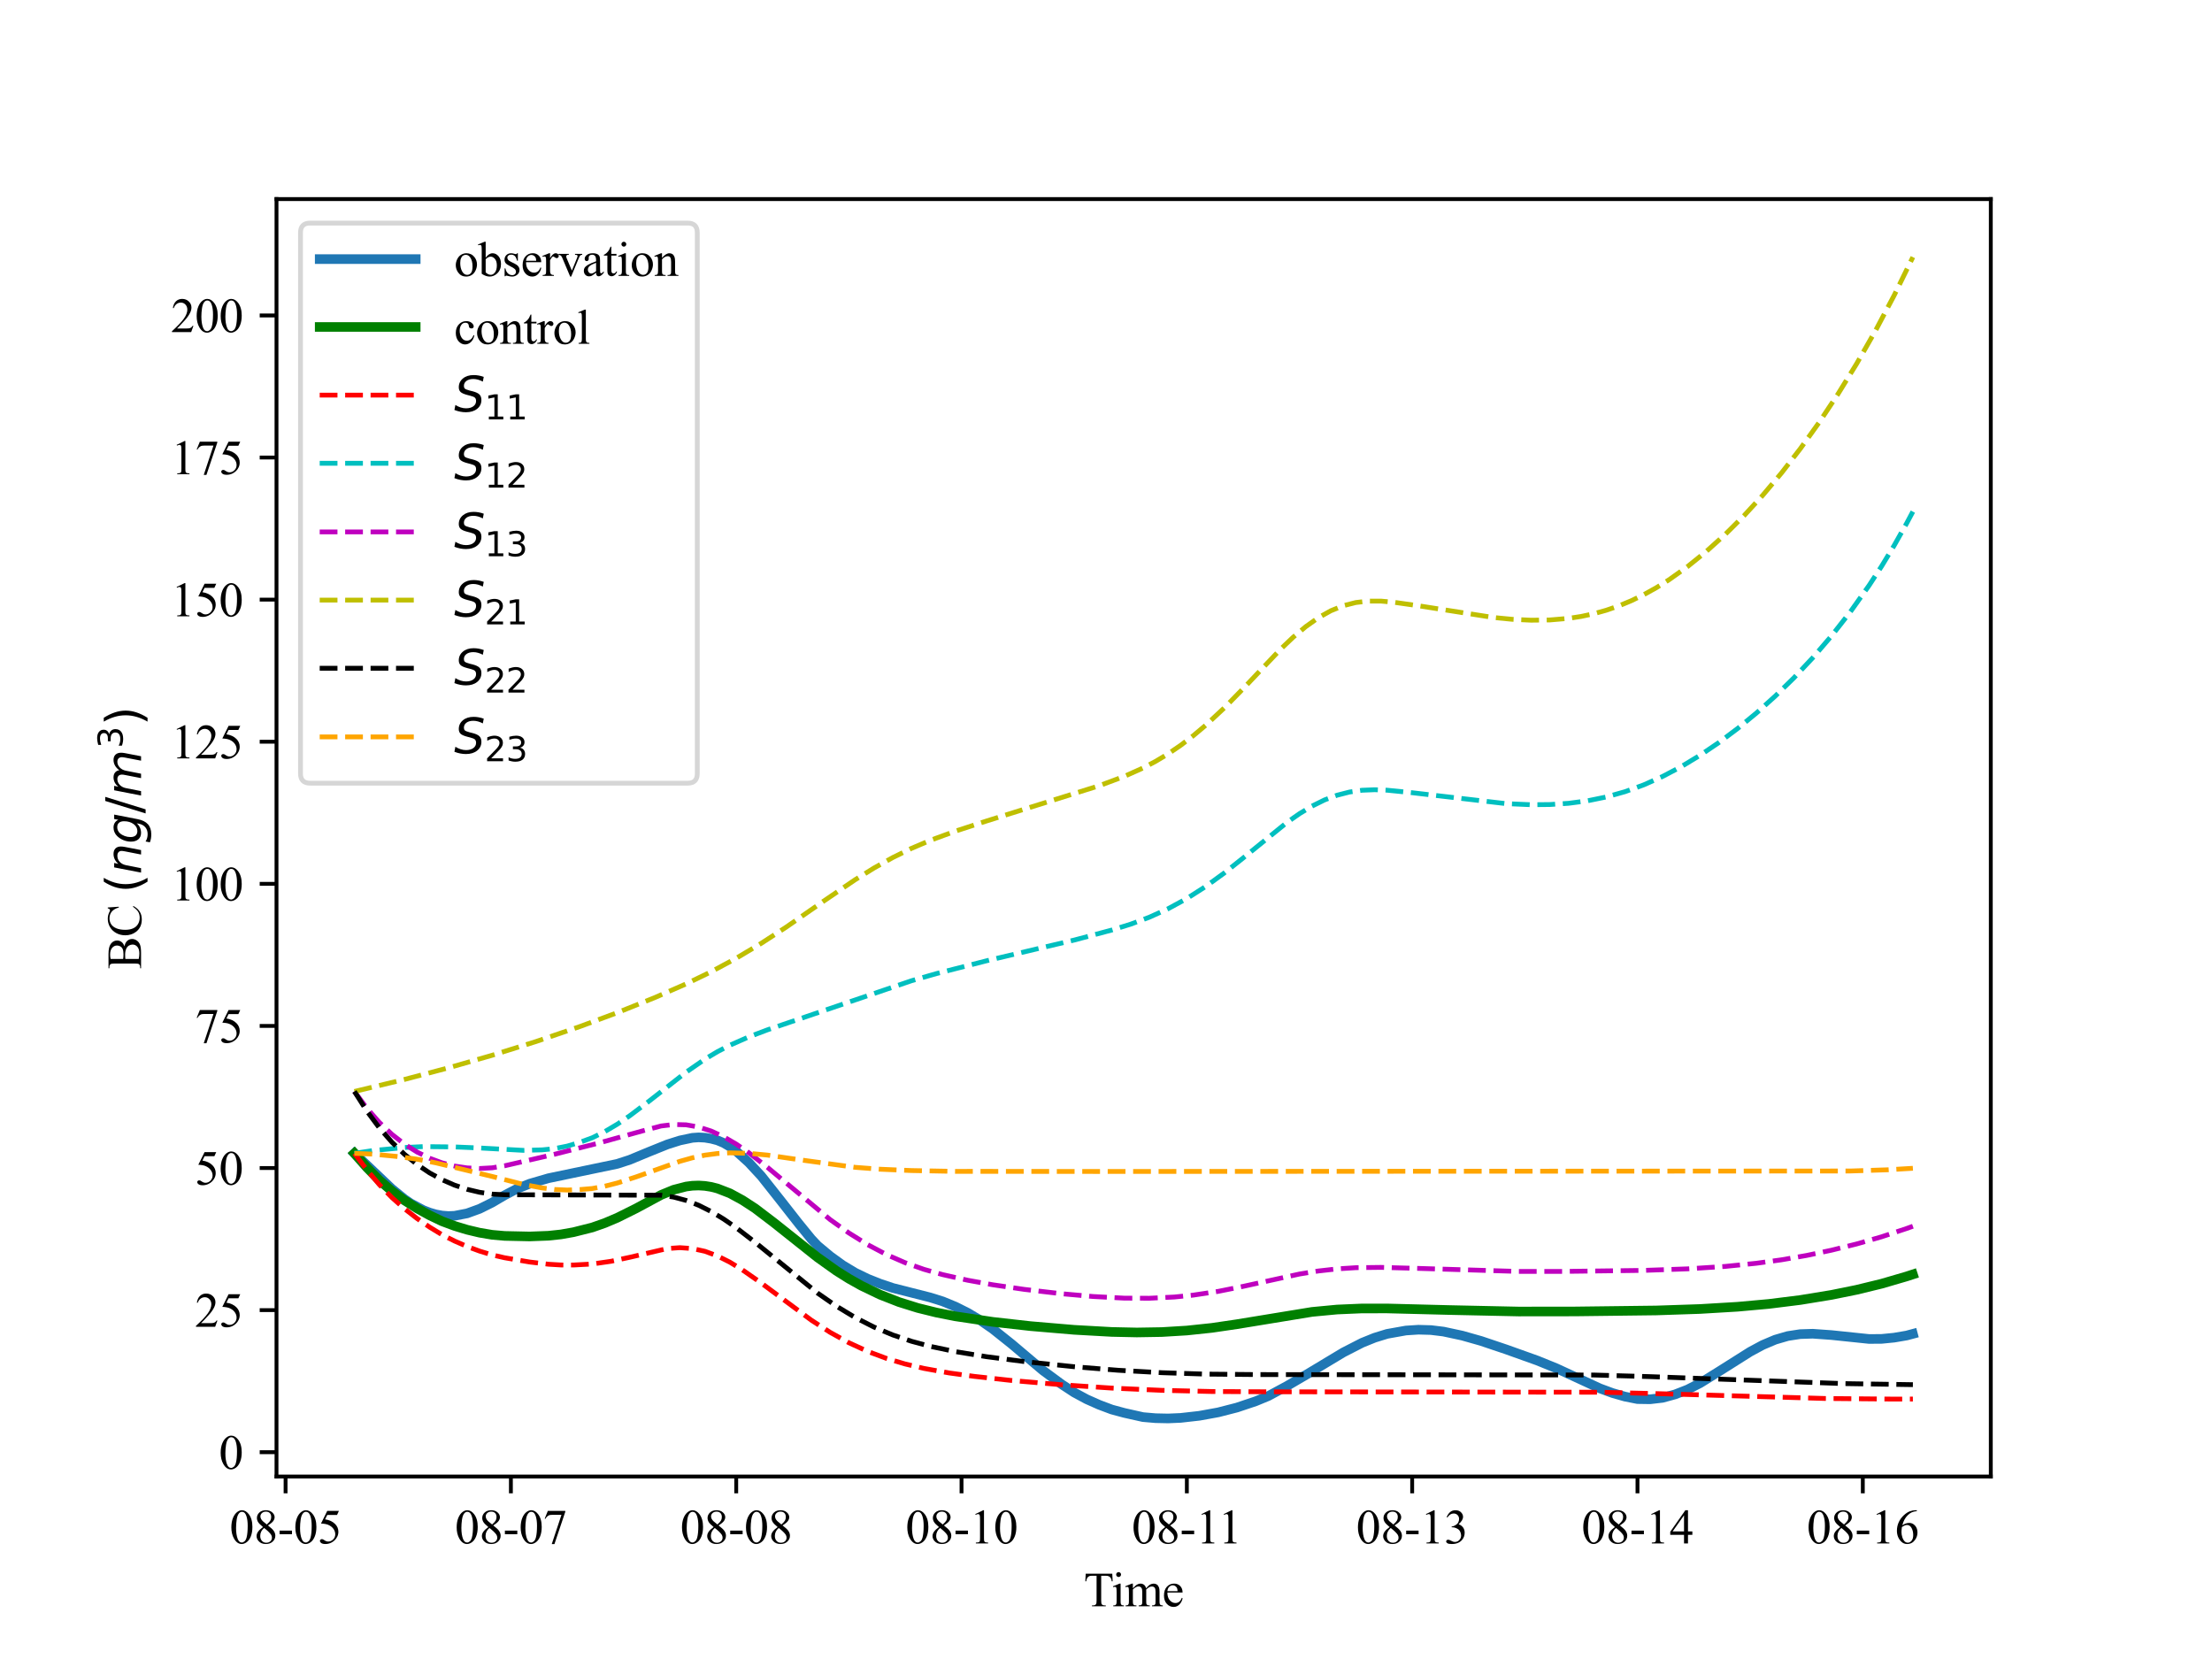 <?xml version="1.0" encoding="utf-8" standalone="no"?>
<!DOCTYPE svg PUBLIC "-//W3C//DTD SVG 1.1//EN"
  "http://www.w3.org/Graphics/SVG/1.1/DTD/svg11.dtd">
<svg xmlns:xlink="http://www.w3.org/1999/xlink" width="460.8pt" height="345.6pt" viewBox="0 0 460.8 345.6" xmlns="http://www.w3.org/2000/svg" version="1.1">
 <defs>
  <style type="text/css">*{stroke-linejoin: round; stroke-linecap: butt}</style>
 </defs>
 <g id="figure_1">
  <g id="patch_1">
   <path d="M 0 345.6 
L 460.8 345.6 
L 460.8 0 
L 0 0 
z
" style="fill: #ffffff"/>
  </g>
  <g id="axes_1">
   <g id="patch_2">
    <path d="M 57.6 307.584 
L 414.72 307.584 
L 414.72 41.472 
L 57.6 41.472 
z
" style="fill: #ffffff"/>
   </g>
   <g id="matplotlib.axis_1">
    <g id="xtick_1">
     <g id="line2d_1">
      <defs>
       <path id="mbacd9a03bb" d="M 0 0 
L 0 3.5 
" style="stroke: #000000; stroke-width: 0.8"/>
      </defs>
      <g>
       <use xlink:href="#mbacd9a03bb" x="59.491" y="307.584" style="stroke: #000000; stroke-width: 0.8"/>
      </g>
     </g>
     <g id="text_1">
      <!-- 08-05 -->
      <g transform="translate(47.826 321.528) scale(0.1 -0.1)">
       <defs>
        <path id="TimesNewRomanPSMT-30" d="M 231 2094 
Q 231 2819 450 3342 
Q 669 3866 1031 4122 
Q 1313 4325 1613 4325 
Q 2100 4325 2488 3828 
Q 2972 3213 2972 2159 
Q 2972 1422 2759 906 
Q 2547 391 2217 158 
Q 1888 -75 1581 -75 
Q 975 -75 572 641 
Q 231 1244 231 2094 
z
M 844 2016 
Q 844 1141 1059 588 
Q 1238 122 1591 122 
Q 1759 122 1940 273 
Q 2122 425 2216 781 
Q 2359 1319 2359 2297 
Q 2359 3022 2209 3506 
Q 2097 3866 1919 4016 
Q 1791 4119 1609 4119 
Q 1397 4119 1231 3928 
Q 1006 3669 925 3112 
Q 844 2556 844 2016 
z
" transform="scale(0.016)"/>
        <path id="TimesNewRomanPSMT-38" d="M 1228 2134 
Q 725 2547 579 2797 
Q 434 3047 434 3316 
Q 434 3728 753 4026 
Q 1072 4325 1600 4325 
Q 2113 4325 2425 4047 
Q 2738 3769 2738 3413 
Q 2738 3175 2569 2928 
Q 2400 2681 1866 2347 
Q 2416 1922 2594 1678 
Q 2831 1359 2831 1006 
Q 2831 559 2490 242 
Q 2150 -75 1597 -75 
Q 994 -75 656 303 
Q 388 606 388 966 
Q 388 1247 577 1523 
Q 766 1800 1228 2134 
z
M 1719 2469 
Q 2094 2806 2194 3001 
Q 2294 3197 2294 3444 
Q 2294 3772 2109 3958 
Q 1925 4144 1606 4144 
Q 1288 4144 1088 3959 
Q 888 3775 888 3528 
Q 888 3366 970 3203 
Q 1053 3041 1206 2894 
L 1719 2469 
z
M 1375 2016 
Q 1116 1797 991 1539 
Q 866 1281 866 981 
Q 866 578 1086 336 
Q 1306 94 1647 94 
Q 1984 94 2187 284 
Q 2391 475 2391 747 
Q 2391 972 2272 1150 
Q 2050 1481 1375 2016 
z
" transform="scale(0.016)"/>
        <path id="TimesNewRomanPSMT-2d" d="M 259 1672 
L 1875 1672 
L 1875 1200 
L 259 1200 
L 259 1672 
z
" transform="scale(0.016)"/>
        <path id="TimesNewRomanPSMT-35" d="M 2778 4238 
L 2534 3706 
L 1259 3706 
L 981 3138 
Q 1809 3016 2294 2522 
Q 2709 2097 2709 1522 
Q 2709 1188 2573 903 
Q 2438 619 2231 419 
Q 2025 219 1772 97 
Q 1413 -75 1034 -75 
Q 653 -75 479 54 
Q 306 184 306 341 
Q 306 428 378 495 
Q 450 563 559 563 
Q 641 563 702 538 
Q 763 513 909 409 
Q 1144 247 1384 247 
Q 1750 247 2026 523 
Q 2303 800 2303 1197 
Q 2303 1581 2056 1914 
Q 1809 2247 1375 2428 
Q 1034 2569 447 2591 
L 1259 4238 
L 2778 4238 
z
" transform="scale(0.016)"/>
       </defs>
       <use xlink:href="#TimesNewRomanPSMT-30"/>
       <use xlink:href="#TimesNewRomanPSMT-38" x="50"/>
       <use xlink:href="#TimesNewRomanPSMT-2d" x="100"/>
       <use xlink:href="#TimesNewRomanPSMT-30" x="133.301"/>
       <use xlink:href="#TimesNewRomanPSMT-35" x="183.301"/>
      </g>
     </g>
    </g>
    <g id="xtick_2">
     <g id="line2d_2">
      <g>
       <use xlink:href="#mbacd9a03bb" x="106.429" y="307.584" style="stroke: #000000; stroke-width: 0.8"/>
      </g>
     </g>
     <g id="text_2">
      <!-- 08-07 -->
      <g transform="translate(94.764 321.528) scale(0.1 -0.1)">
       <defs>
        <path id="TimesNewRomanPSMT-37" d="M 644 4238 
L 2916 4238 
L 2916 4119 
L 1503 -88 
L 1153 -88 
L 2419 3728 
L 1253 3728 
Q 900 3728 750 3644 
Q 488 3500 328 3200 
L 238 3234 
L 644 4238 
z
" transform="scale(0.016)"/>
       </defs>
       <use xlink:href="#TimesNewRomanPSMT-30"/>
       <use xlink:href="#TimesNewRomanPSMT-38" x="50"/>
       <use xlink:href="#TimesNewRomanPSMT-2d" x="100"/>
       <use xlink:href="#TimesNewRomanPSMT-30" x="133.301"/>
       <use xlink:href="#TimesNewRomanPSMT-37" x="183.301"/>
      </g>
     </g>
    </g>
    <g id="xtick_3">
     <g id="line2d_3">
      <g>
       <use xlink:href="#mbacd9a03bb" x="153.367" y="307.584" style="stroke: #000000; stroke-width: 0.8"/>
      </g>
     </g>
     <g id="text_3">
      <!-- 08-08 -->
      <g transform="translate(141.702 321.528) scale(0.1 -0.1)">
       <use xlink:href="#TimesNewRomanPSMT-30"/>
       <use xlink:href="#TimesNewRomanPSMT-38" x="50"/>
       <use xlink:href="#TimesNewRomanPSMT-2d" x="100"/>
       <use xlink:href="#TimesNewRomanPSMT-30" x="133.301"/>
       <use xlink:href="#TimesNewRomanPSMT-38" x="183.301"/>
      </g>
     </g>
    </g>
    <g id="xtick_4">
     <g id="line2d_4">
      <g>
       <use xlink:href="#mbacd9a03bb" x="200.305" y="307.584" style="stroke: #000000; stroke-width: 0.8"/>
      </g>
     </g>
     <g id="text_4">
      <!-- 08-10 -->
      <g transform="translate(188.64 321.528) scale(0.1 -0.1)">
       <defs>
        <path id="TimesNewRomanPSMT-31" d="M 750 3822 
L 1781 4325 
L 1884 4325 
L 1884 747 
Q 1884 391 1914 303 
Q 1944 216 2037 169 
Q 2131 122 2419 116 
L 2419 0 
L 825 0 
L 825 116 
Q 1125 122 1212 167 
Q 1300 213 1334 289 
Q 1369 366 1369 747 
L 1369 3034 
Q 1369 3497 1338 3628 
Q 1316 3728 1258 3775 
Q 1200 3822 1119 3822 
Q 1003 3822 797 3725 
L 750 3822 
z
" transform="scale(0.016)"/>
       </defs>
       <use xlink:href="#TimesNewRomanPSMT-30"/>
       <use xlink:href="#TimesNewRomanPSMT-38" x="50"/>
       <use xlink:href="#TimesNewRomanPSMT-2d" x="100"/>
       <use xlink:href="#TimesNewRomanPSMT-31" x="133.301"/>
       <use xlink:href="#TimesNewRomanPSMT-30" x="183.301"/>
      </g>
     </g>
    </g>
    <g id="xtick_5">
     <g id="line2d_5">
      <g>
       <use xlink:href="#mbacd9a03bb" x="247.243" y="307.584" style="stroke: #000000; stroke-width: 0.8"/>
      </g>
     </g>
     <g id="text_5">
      <!-- 08-11 -->
      <g transform="translate(235.765 321.528) scale(0.1 -0.1)">
       <use xlink:href="#TimesNewRomanPSMT-30"/>
       <use xlink:href="#TimesNewRomanPSMT-38" x="50"/>
       <use xlink:href="#TimesNewRomanPSMT-2d" x="100"/>
       <use xlink:href="#TimesNewRomanPSMT-31" x="133.301"/>
       <use xlink:href="#TimesNewRomanPSMT-31" x="179.551"/>
      </g>
     </g>
    </g>
    <g id="xtick_6">
     <g id="line2d_6">
      <g>
       <use xlink:href="#mbacd9a03bb" x="294.181" y="307.584" style="stroke: #000000; stroke-width: 0.8"/>
      </g>
     </g>
     <g id="text_6">
      <!-- 08-13 -->
      <g transform="translate(282.516 321.528) scale(0.1 -0.1)">
       <defs>
        <path id="TimesNewRomanPSMT-33" d="M 325 3431 
Q 506 3859 782 4092 
Q 1059 4325 1472 4325 
Q 1981 4325 2253 3994 
Q 2459 3747 2459 3466 
Q 2459 3003 1878 2509 
Q 2269 2356 2469 2072 
Q 2669 1788 2669 1403 
Q 2669 853 2319 450 
Q 1863 -75 997 -75 
Q 569 -75 414 31 
Q 259 138 259 259 
Q 259 350 332 419 
Q 406 488 509 488 
Q 588 488 669 463 
Q 722 447 909 348 
Q 1097 250 1169 231 
Q 1284 197 1416 197 
Q 1734 197 1970 444 
Q 2206 691 2206 1028 
Q 2206 1275 2097 1509 
Q 2016 1684 1919 1775 
Q 1784 1900 1550 2001 
Q 1316 2103 1072 2103 
L 972 2103 
L 972 2197 
Q 1219 2228 1467 2375 
Q 1716 2522 1828 2728 
Q 1941 2934 1941 3181 
Q 1941 3503 1739 3701 
Q 1538 3900 1238 3900 
Q 753 3900 428 3381 
L 325 3431 
z
" transform="scale(0.016)"/>
       </defs>
       <use xlink:href="#TimesNewRomanPSMT-30"/>
       <use xlink:href="#TimesNewRomanPSMT-38" x="50"/>
       <use xlink:href="#TimesNewRomanPSMT-2d" x="100"/>
       <use xlink:href="#TimesNewRomanPSMT-31" x="133.301"/>
       <use xlink:href="#TimesNewRomanPSMT-33" x="183.301"/>
      </g>
     </g>
    </g>
    <g id="xtick_7">
     <g id="line2d_7">
      <g>
       <use xlink:href="#mbacd9a03bb" x="341.119" y="307.584" style="stroke: #000000; stroke-width: 0.8"/>
      </g>
     </g>
     <g id="text_7">
      <!-- 08-14 -->
      <g transform="translate(329.454 321.528) scale(0.1 -0.1)">
       <defs>
        <path id="TimesNewRomanPSMT-34" d="M 2978 1563 
L 2978 1119 
L 2409 1119 
L 2409 0 
L 1894 0 
L 1894 1119 
L 100 1119 
L 100 1519 
L 2066 4325 
L 2409 4325 
L 2409 1563 
L 2978 1563 
z
M 1894 1563 
L 1894 3666 
L 406 1563 
L 1894 1563 
z
" transform="scale(0.016)"/>
       </defs>
       <use xlink:href="#TimesNewRomanPSMT-30"/>
       <use xlink:href="#TimesNewRomanPSMT-38" x="50"/>
       <use xlink:href="#TimesNewRomanPSMT-2d" x="100"/>
       <use xlink:href="#TimesNewRomanPSMT-31" x="133.301"/>
       <use xlink:href="#TimesNewRomanPSMT-34" x="183.301"/>
      </g>
     </g>
    </g>
    <g id="xtick_8">
     <g id="line2d_8">
      <g>
       <use xlink:href="#mbacd9a03bb" x="388.057" y="307.584" style="stroke: #000000; stroke-width: 0.8"/>
      </g>
     </g>
     <g id="text_8">
      <!-- 08-16 -->
      <g transform="translate(376.392 321.528) scale(0.1 -0.1)">
       <defs>
        <path id="TimesNewRomanPSMT-36" d="M 2869 4325 
L 2869 4209 
Q 2456 4169 2195 4045 
Q 1934 3922 1679 3669 
Q 1425 3416 1258 3105 
Q 1091 2794 978 2366 
Q 1428 2675 1881 2675 
Q 2316 2675 2634 2325 
Q 2953 1975 2953 1425 
Q 2953 894 2631 456 
Q 2244 -75 1606 -75 
Q 1172 -75 869 213 
Q 275 772 275 1663 
Q 275 2231 503 2743 
Q 731 3256 1154 3653 
Q 1578 4050 1965 4187 
Q 2353 4325 2688 4325 
L 2869 4325 
z
M 925 2138 
Q 869 1716 869 1456 
Q 869 1156 980 804 
Q 1091 453 1309 247 
Q 1469 100 1697 100 
Q 1969 100 2183 356 
Q 2397 613 2397 1088 
Q 2397 1622 2184 2012 
Q 1972 2403 1581 2403 
Q 1463 2403 1327 2353 
Q 1191 2303 925 2138 
z
" transform="scale(0.016)"/>
       </defs>
       <use xlink:href="#TimesNewRomanPSMT-30"/>
       <use xlink:href="#TimesNewRomanPSMT-38" x="50"/>
       <use xlink:href="#TimesNewRomanPSMT-2d" x="100"/>
       <use xlink:href="#TimesNewRomanPSMT-31" x="133.301"/>
       <use xlink:href="#TimesNewRomanPSMT-36" x="183.301"/>
      </g>
     </g>
    </g>
    <g id="text_9">
     <!-- Time -->
     <g transform="translate(225.783 334.611) scale(0.1 -0.1)">
      <defs>
       <path id="TimesNewRomanPSMT-54" d="M 3703 4238 
L 3750 3244 
L 3631 3244 
Q 3597 3506 3538 3619 
Q 3441 3800 3280 3886 
Q 3119 3972 2856 3972 
L 2259 3972 
L 2259 734 
Q 2259 344 2344 247 
Q 2463 116 2709 116 
L 2856 116 
L 2856 0 
L 1059 0 
L 1059 116 
L 1209 116 
Q 1478 116 1591 278 
Q 1659 378 1659 734 
L 1659 3972 
L 1150 3972 
Q 853 3972 728 3928 
Q 566 3869 450 3700 
Q 334 3531 313 3244 
L 194 3244 
L 244 4238 
L 3703 4238 
z
" transform="scale(0.016)"/>
       <path id="TimesNewRomanPSMT-69" d="M 928 4444 
Q 1059 4444 1151 4351 
Q 1244 4259 1244 4128 
Q 1244 3997 1151 3903 
Q 1059 3809 928 3809 
Q 797 3809 703 3903 
Q 609 3997 609 4128 
Q 609 4259 701 4351 
Q 794 4444 928 4444 
z
M 1188 2947 
L 1188 647 
Q 1188 378 1227 289 
Q 1266 200 1342 156 
Q 1419 113 1622 113 
L 1622 0 
L 231 0 
L 231 113 
Q 441 113 512 153 
Q 584 194 626 287 
Q 669 381 669 647 
L 669 1750 
Q 669 2216 641 2353 
Q 619 2453 572 2492 
Q 525 2531 444 2531 
Q 356 2531 231 2484 
L 188 2597 
L 1050 2947 
L 1188 2947 
z
" transform="scale(0.016)"/>
       <path id="TimesNewRomanPSMT-6d" d="M 1050 2338 
Q 1363 2650 1419 2697 
Q 1559 2816 1721 2881 
Q 1884 2947 2044 2947 
Q 2313 2947 2506 2790 
Q 2700 2634 2766 2338 
Q 3088 2713 3309 2830 
Q 3531 2947 3766 2947 
Q 3994 2947 4170 2830 
Q 4347 2713 4450 2447 
Q 4519 2266 4519 1878 
L 4519 647 
Q 4519 378 4559 278 
Q 4591 209 4675 161 
Q 4759 113 4950 113 
L 4950 0 
L 3538 0 
L 3538 113 
L 3597 113 
Q 3781 113 3884 184 
Q 3956 234 3988 344 
Q 4000 397 4000 647 
L 4000 1878 
Q 4000 2228 3916 2372 
Q 3794 2572 3525 2572 
Q 3359 2572 3192 2489 
Q 3025 2406 2788 2181 
L 2781 2147 
L 2788 2013 
L 2788 647 
Q 2788 353 2820 281 
Q 2853 209 2943 161 
Q 3034 113 3253 113 
L 3253 0 
L 1806 0 
L 1806 113 
Q 2044 113 2133 169 
Q 2222 225 2256 338 
Q 2272 391 2272 647 
L 2272 1878 
Q 2272 2228 2169 2381 
Q 2031 2581 1784 2581 
Q 1616 2581 1450 2491 
Q 1191 2353 1050 2181 
L 1050 647 
Q 1050 366 1089 281 
Q 1128 197 1204 155 
Q 1281 113 1516 113 
L 1516 0 
L 100 0 
L 100 113 
Q 297 113 375 155 
Q 453 197 493 289 
Q 534 381 534 647 
L 534 1741 
Q 534 2213 506 2350 
Q 484 2453 437 2492 
Q 391 2531 309 2531 
Q 222 2531 100 2484 
L 53 2597 
L 916 2947 
L 1050 2947 
L 1050 2338 
z
" transform="scale(0.016)"/>
       <path id="TimesNewRomanPSMT-65" d="M 681 1784 
Q 678 1147 991 784 
Q 1303 422 1725 422 
Q 2006 422 2214 576 
Q 2422 731 2563 1106 
L 2659 1044 
Q 2594 616 2278 264 
Q 1963 -88 1488 -88 
Q 972 -88 605 314 
Q 238 716 238 1394 
Q 238 2128 614 2539 
Q 991 2950 1559 2950 
Q 2041 2950 2350 2633 
Q 2659 2316 2659 1784 
L 681 1784 
z
M 681 1966 
L 2006 1966 
Q 1991 2241 1941 2353 
Q 1863 2528 1708 2628 
Q 1553 2728 1384 2728 
Q 1125 2728 920 2526 
Q 716 2325 681 1966 
z
" transform="scale(0.016)"/>
      </defs>
      <use xlink:href="#TimesNewRomanPSMT-54"/>
      <use xlink:href="#TimesNewRomanPSMT-69" x="57.584"/>
      <use xlink:href="#TimesNewRomanPSMT-6d" x="85.367"/>
      <use xlink:href="#TimesNewRomanPSMT-65" x="163.15"/>
     </g>
    </g>
   </g>
   <g id="matplotlib.axis_2">
    <g id="ytick_1">
     <g id="line2d_9">
      <defs>
       <path id="m0c13ee22ef" d="M 0 0 
L -3.5 0 
" style="stroke: #000000; stroke-width: 0.8"/>
      </defs>
      <g>
       <use xlink:href="#m0c13ee22ef" x="57.6" y="302.519" style="stroke: #000000; stroke-width: 0.8"/>
      </g>
     </g>
     <g id="text_10">
      <!-- 0 -->
      <g transform="translate(45.6 305.991) scale(0.1 -0.1)">
       <use xlink:href="#TimesNewRomanPSMT-30"/>
      </g>
     </g>
    </g>
    <g id="ytick_2">
     <g id="line2d_10">
      <g>
       <use xlink:href="#m0c13ee22ef" x="57.6" y="272.919" style="stroke: #000000; stroke-width: 0.8"/>
      </g>
     </g>
     <g id="text_11">
      <!-- 25 -->
      <g transform="translate(40.6 276.391) scale(0.1 -0.1)">
       <defs>
        <path id="TimesNewRomanPSMT-32" d="M 2934 816 
L 2638 0 
L 138 0 
L 138 116 
Q 1241 1122 1691 1759 
Q 2141 2397 2141 2925 
Q 2141 3328 1894 3587 
Q 1647 3847 1303 3847 
Q 991 3847 742 3664 
Q 494 3481 375 3128 
L 259 3128 
Q 338 3706 661 4015 
Q 984 4325 1469 4325 
Q 1984 4325 2329 3994 
Q 2675 3663 2675 3213 
Q 2675 2891 2525 2569 
Q 2294 2063 1775 1497 
Q 997 647 803 472 
L 1909 472 
Q 2247 472 2383 497 
Q 2519 522 2628 598 
Q 2738 675 2819 816 
L 2934 816 
z
" transform="scale(0.016)"/>
       </defs>
       <use xlink:href="#TimesNewRomanPSMT-32"/>
       <use xlink:href="#TimesNewRomanPSMT-35" x="50"/>
      </g>
     </g>
    </g>
    <g id="ytick_3">
     <g id="line2d_11">
      <g>
       <use xlink:href="#m0c13ee22ef" x="57.6" y="243.318" style="stroke: #000000; stroke-width: 0.8"/>
      </g>
     </g>
     <g id="text_12">
      <!-- 50 -->
      <g transform="translate(40.6 246.79) scale(0.1 -0.1)">
       <use xlink:href="#TimesNewRomanPSMT-35"/>
       <use xlink:href="#TimesNewRomanPSMT-30" x="50"/>
      </g>
     </g>
    </g>
    <g id="ytick_4">
     <g id="line2d_12">
      <g>
       <use xlink:href="#m0c13ee22ef" x="57.6" y="213.718" style="stroke: #000000; stroke-width: 0.8"/>
      </g>
     </g>
     <g id="text_13">
      <!-- 75 -->
      <g transform="translate(40.6 217.19) scale(0.1 -0.1)">
       <use xlink:href="#TimesNewRomanPSMT-37"/>
       <use xlink:href="#TimesNewRomanPSMT-35" x="50"/>
      </g>
     </g>
    </g>
    <g id="ytick_5">
     <g id="line2d_13">
      <g>
       <use xlink:href="#m0c13ee22ef" x="57.6" y="184.117" style="stroke: #000000; stroke-width: 0.8"/>
      </g>
     </g>
     <g id="text_14">
      <!-- 100 -->
      <g transform="translate(35.6 187.589) scale(0.1 -0.1)">
       <use xlink:href="#TimesNewRomanPSMT-31"/>
       <use xlink:href="#TimesNewRomanPSMT-30" x="50"/>
       <use xlink:href="#TimesNewRomanPSMT-30" x="100"/>
      </g>
     </g>
    </g>
    <g id="ytick_6">
     <g id="line2d_14">
      <g>
       <use xlink:href="#m0c13ee22ef" x="57.6" y="154.517" style="stroke: #000000; stroke-width: 0.8"/>
      </g>
     </g>
     <g id="text_15">
      <!-- 125 -->
      <g transform="translate(35.6 157.989) scale(0.1 -0.1)">
       <use xlink:href="#TimesNewRomanPSMT-31"/>
       <use xlink:href="#TimesNewRomanPSMT-32" x="50"/>
       <use xlink:href="#TimesNewRomanPSMT-35" x="100"/>
      </g>
     </g>
    </g>
    <g id="ytick_7">
     <g id="line2d_15">
      <g>
       <use xlink:href="#m0c13ee22ef" x="57.6" y="124.916" style="stroke: #000000; stroke-width: 0.8"/>
      </g>
     </g>
     <g id="text_16">
      <!-- 150 -->
      <g transform="translate(35.6 128.388) scale(0.1 -0.1)">
       <use xlink:href="#TimesNewRomanPSMT-31"/>
       <use xlink:href="#TimesNewRomanPSMT-35" x="50"/>
       <use xlink:href="#TimesNewRomanPSMT-30" x="100"/>
      </g>
     </g>
    </g>
    <g id="ytick_8">
     <g id="line2d_16">
      <g>
       <use xlink:href="#m0c13ee22ef" x="57.6" y="95.316" style="stroke: #000000; stroke-width: 0.8"/>
      </g>
     </g>
     <g id="text_17">
      <!-- 175 -->
      <g transform="translate(35.6 98.788) scale(0.1 -0.1)">
       <use xlink:href="#TimesNewRomanPSMT-31"/>
       <use xlink:href="#TimesNewRomanPSMT-37" x="50"/>
       <use xlink:href="#TimesNewRomanPSMT-35" x="100"/>
      </g>
     </g>
    </g>
    <g id="ytick_9">
     <g id="line2d_17">
      <g>
       <use xlink:href="#m0c13ee22ef" x="57.6" y="65.716" style="stroke: #000000; stroke-width: 0.8"/>
      </g>
     </g>
     <g id="text_18">
      <!-- 200 -->
      <g transform="translate(35.6 69.187) scale(0.1 -0.1)">
       <use xlink:href="#TimesNewRomanPSMT-32"/>
       <use xlink:href="#TimesNewRomanPSMT-30" x="50"/>
       <use xlink:href="#TimesNewRomanPSMT-30" x="100"/>
      </g>
     </g>
    </g>
    <g id="text_19">
     <!-- BC $(ng/m^3)$ -->
     <g transform="translate(29.461 201.878) rotate(-90) scale(0.1 -0.1)">
      <defs>
       <path id="TimesNewRomanPSMT-42" d="M 2956 2163 
Q 3397 2069 3616 1863 
Q 3919 1575 3919 1159 
Q 3919 844 3719 555 
Q 3519 266 3170 133 
Q 2822 0 2106 0 
L 106 0 
L 106 116 
L 266 116 
Q 531 116 647 284 
Q 719 394 719 750 
L 719 3488 
Q 719 3881 628 3984 
Q 506 4122 266 4122 
L 106 4122 
L 106 4238 
L 1938 4238 
Q 2450 4238 2759 4163 
Q 3228 4050 3475 3764 
Q 3722 3478 3722 3106 
Q 3722 2788 3528 2536 
Q 3334 2284 2956 2163 
z
M 1319 2331 
Q 1434 2309 1582 2298 
Q 1731 2288 1909 2288 
Q 2366 2288 2595 2386 
Q 2825 2484 2947 2687 
Q 3069 2891 3069 3131 
Q 3069 3503 2766 3765 
Q 2463 4028 1881 4028 
Q 1569 4028 1319 3959 
L 1319 2331 
z
M 1319 306 
Q 1681 222 2034 222 
Q 2600 222 2897 476 
Q 3194 731 3194 1106 
Q 3194 1353 3059 1581 
Q 2925 1809 2622 1940 
Q 2319 2072 1872 2072 
Q 1678 2072 1540 2065 
Q 1403 2059 1319 2044 
L 1319 306 
z
" transform="scale(0.016)"/>
       <path id="TimesNewRomanPSMT-43" d="M 3853 4334 
L 3950 2894 
L 3853 2894 
Q 3659 3541 3300 3825 
Q 2941 4109 2438 4109 
Q 2016 4109 1675 3895 
Q 1334 3681 1139 3212 
Q 944 2744 944 2047 
Q 944 1472 1128 1050 
Q 1313 628 1683 403 
Q 2053 178 2528 178 
Q 2941 178 3256 354 
Q 3572 531 3950 1056 
L 4047 994 
Q 3728 428 3303 165 
Q 2878 -97 2294 -97 
Q 1241 -97 663 684 
Q 231 1266 231 2053 
Q 231 2688 515 3219 
Q 800 3750 1298 4042 
Q 1797 4334 2388 4334 
Q 2847 4334 3294 4109 
Q 3425 4041 3481 4041 
Q 3566 4041 3628 4100 
Q 3709 4184 3744 4334 
L 3853 4334 
z
" transform="scale(0.016)"/>
       <path id="TimesNewRomanPSMT-20" transform="scale(0.016)"/>
       <path id="DejaVuSans-28" d="M 1984 4856 
Q 1566 4138 1362 3434 
Q 1159 2731 1159 2009 
Q 1159 1288 1364 580 
Q 1569 -128 1984 -844 
L 1484 -844 
Q 1016 -109 783 600 
Q 550 1309 550 2009 
Q 550 2706 781 3412 
Q 1013 4119 1484 4856 
L 1984 4856 
z
" transform="scale(0.016)"/>
       <path id="DejaVuSans-Oblique-6e" d="M 3566 2113 
L 3156 0 
L 2578 0 
L 2988 2091 
Q 3016 2238 3031 2350 
Q 3047 2463 3047 2528 
Q 3047 2791 2881 2937 
Q 2716 3084 2419 3084 
Q 1956 3084 1622 2776 
Q 1288 2469 1184 1941 
L 800 0 
L 225 0 
L 903 3500 
L 1478 3500 
L 1363 2950 
Q 1603 3253 1940 3418 
Q 2278 3584 2650 3584 
Q 3113 3584 3367 3334 
Q 3622 3084 3622 2631 
Q 3622 2519 3608 2391 
Q 3594 2263 3566 2113 
z
" transform="scale(0.016)"/>
       <path id="DejaVuSans-Oblique-67" d="M 3816 3500 
L 3219 434 
Q 3047 -456 2561 -893 
Q 2075 -1331 1253 -1331 
Q 950 -1331 690 -1286 
Q 431 -1241 206 -1147 
L 313 -588 
Q 525 -725 762 -790 
Q 1000 -856 1269 -856 
Q 1816 -856 2167 -557 
Q 2519 -259 2631 300 
L 2681 563 
Q 2441 288 2122 144 
Q 1803 0 1434 0 
Q 903 0 598 351 
Q 294 703 294 1319 
Q 294 1803 478 2267 
Q 663 2731 997 3091 
Q 1219 3328 1514 3456 
Q 1809 3584 2131 3584 
Q 2484 3584 2746 3420 
Q 3009 3256 3138 2956 
L 3238 3500 
L 3816 3500 
z
M 2950 2216 
Q 2950 2641 2750 2872 
Q 2550 3103 2181 3103 
Q 1953 3103 1747 3012 
Q 1541 2922 1394 2759 
Q 1156 2491 1023 2127 
Q 891 1763 891 1375 
Q 891 944 1092 712 
Q 1294 481 1672 481 
Q 2219 481 2584 976 
Q 2950 1472 2950 2216 
z
" transform="scale(0.016)"/>
       <path id="DejaVuSans-2f" d="M 1625 4666 
L 2156 4666 
L 531 -594 
L 0 -594 
L 1625 4666 
z
" transform="scale(0.016)"/>
       <path id="DejaVuSans-Oblique-6d" d="M 5747 2113 
L 5338 0 
L 4763 0 
L 5166 2094 
Q 5191 2228 5203 2325 
Q 5216 2422 5216 2491 
Q 5216 2772 5059 2928 
Q 4903 3084 4622 3084 
Q 4203 3084 3875 2770 
Q 3547 2456 3450 1953 
L 3066 0 
L 2491 0 
L 2900 2094 
Q 2925 2209 2937 2307 
Q 2950 2406 2950 2484 
Q 2950 2769 2794 2926 
Q 2638 3084 2363 3084 
Q 1938 3084 1609 2770 
Q 1281 2456 1184 1953 
L 800 0 
L 225 0 
L 909 3500 
L 1484 3500 
L 1375 2956 
Q 1609 3263 1923 3423 
Q 2238 3584 2597 3584 
Q 2978 3584 3223 3384 
Q 3469 3184 3519 2828 
Q 3781 3197 4126 3390 
Q 4472 3584 4856 3584 
Q 5306 3584 5551 3325 
Q 5797 3066 5797 2591 
Q 5797 2488 5784 2364 
Q 5772 2241 5747 2113 
z
" transform="scale(0.016)"/>
       <path id="DejaVuSans-33" d="M 2597 2516 
Q 3050 2419 3304 2112 
Q 3559 1806 3559 1356 
Q 3559 666 3084 287 
Q 2609 -91 1734 -91 
Q 1441 -91 1130 -33 
Q 819 25 488 141 
L 488 750 
Q 750 597 1062 519 
Q 1375 441 1716 441 
Q 2309 441 2620 675 
Q 2931 909 2931 1356 
Q 2931 1769 2642 2001 
Q 2353 2234 1838 2234 
L 1294 2234 
L 1294 2753 
L 1863 2753 
Q 2328 2753 2575 2939 
Q 2822 3125 2822 3475 
Q 2822 3834 2567 4026 
Q 2313 4219 1838 4219 
Q 1578 4219 1281 4162 
Q 984 4106 628 3988 
L 628 4550 
Q 988 4650 1302 4700 
Q 1616 4750 1894 4750 
Q 2613 4750 3031 4423 
Q 3450 4097 3450 3541 
Q 3450 3153 3228 2886 
Q 3006 2619 2597 2516 
z
" transform="scale(0.016)"/>
       <path id="DejaVuSans-29" d="M 513 4856 
L 1013 4856 
Q 1481 4119 1714 3412 
Q 1947 2706 1947 2009 
Q 1947 1309 1714 600 
Q 1481 -109 1013 -844 
L 513 -844 
Q 928 -128 1133 580 
Q 1338 1288 1338 2009 
Q 1338 2731 1133 3434 
Q 928 4138 513 4856 
z
" transform="scale(0.016)"/>
      </defs>
      <use xlink:href="#TimesNewRomanPSMT-42" transform="translate(0 0.766)"/>
      <use xlink:href="#TimesNewRomanPSMT-43" transform="translate(66.699 0.766)"/>
      <use xlink:href="#TimesNewRomanPSMT-20" transform="translate(133.398 0.766)"/>
      <use xlink:href="#DejaVuSans-28" transform="translate(158.398 0.766)"/>
      <use xlink:href="#DejaVuSans-Oblique-6e" transform="translate(197.412 0.766)"/>
      <use xlink:href="#DejaVuSans-Oblique-67" transform="translate(260.791 0.766)"/>
      <use xlink:href="#DejaVuSans-2f" transform="translate(324.268 0.766)"/>
      <use xlink:href="#DejaVuSans-Oblique-6d" transform="translate(357.959 0.766)"/>
      <use xlink:href="#DejaVuSans-33" transform="translate(460.021 39.047) scale(0.7)"/>
      <use xlink:href="#DejaVuSans-29" transform="translate(507.291 0.766)"/>
     </g>
    </g>
   </g>
   <g id="line2d_18">
    <path d="M 73.833 240.261 
L 81.656 247.687 
L 84.263 249.806 
L 85.567 250.696 
L 88.175 252.086 
L 89.479 252.598 
L 90.783 252.978 
L 92.086 253.22 
L 93.39 253.323 
L 94.694 253.27 
L 97.302 252.769 
L 99.909 251.823 
L 102.517 250.525 
L 105.125 248.989 
L 107.732 247.626 
L 110.34 246.588 
L 114.252 245.446 
L 128.594 242.451 
L 131.201 241.603 
L 135.113 239.98 
L 139.024 238.405 
L 141.632 237.578 
L 144.24 237.027 
L 145.544 236.934 
L 146.847 237.001 
L 148.151 237.217 
L 149.455 237.555 
L 150.759 238.101 
L 152.063 238.869 
L 153.367 239.809 
L 155.974 242.172 
L 158.582 244.983 
L 162.493 249.923 
L 166.405 254.915 
L 169.013 258.112 
L 170.316 259.492 
L 172.924 261.667 
L 175.532 263.554 
L 178.139 265.122 
L 180.747 266.387 
L 183.355 267.425 
L 185.962 268.3 
L 193.785 270.286 
L 196.393 271.106 
L 199.001 272.18 
L 201.608 273.482 
L 204.216 275.046 
L 206.824 276.858 
L 210.735 279.976 
L 217.254 285.489 
L 221.166 288.373 
L 223.774 290.085 
L 226.381 291.492 
L 228.989 292.649 
L 231.597 293.629 
L 234.204 294.334 
L 238.116 295.209 
L 240.723 295.432 
L 243.331 295.488 
L 245.939 295.375 
L 249.85 294.933 
L 253.762 294.223 
L 257.673 293.22 
L 261.585 291.907 
L 264.192 290.832 
L 268.104 288.722 
L 272.015 286.437 
L 279.838 281.734 
L 283.75 279.729 
L 286.358 278.674 
L 288.965 277.87 
L 292.877 277.172 
L 295.484 277.003 
L 298.092 277.076 
L 300.7 277.393 
L 304.611 278.233 
L 308.523 279.342 
L 313.738 281.098 
L 320.257 283.429 
L 324.169 285.017 
L 328.08 286.819 
L 333.296 289.228 
L 335.903 290.191 
L 338.511 290.938 
L 341.119 291.455 
L 343.726 291.497 
L 346.334 291.195 
L 348.942 290.482 
L 351.549 289.466 
L 354.157 288.138 
L 358.068 285.712 
L 364.588 281.595 
L 367.195 280.192 
L 369.803 279.085 
L 372.411 278.324 
L 375.018 277.921 
L 377.626 277.839 
L 381.537 278.118 
L 389.36 278.934 
L 391.968 278.915 
L 394.576 278.659 
L 397.183 278.214 
L 398.487 277.865 
L 398.487 277.865 
" clip-path="url(#p14f91b450c)" style="fill: none; stroke: #1f77b4; stroke-width: 2; stroke-linecap: square"/>
   </g>
   <g id="line2d_19">
    <path d="M 73.833 240.261 
L 76.44 243.23 
L 79.048 245.876 
L 81.656 248.134 
L 84.263 250.066 
L 86.871 251.723 
L 89.479 253.161 
L 92.086 254.411 
L 94.694 255.382 
L 97.302 256.174 
L 99.909 256.793 
L 102.517 257.233 
L 105.125 257.463 
L 110.34 257.578 
L 114.252 257.428 
L 116.859 257.149 
L 119.467 256.687 
L 123.378 255.704 
L 125.986 254.785 
L 128.594 253.682 
L 132.505 251.736 
L 137.721 248.925 
L 140.328 247.851 
L 142.936 247.175 
L 144.24 247.008 
L 145.544 246.963 
L 146.847 247.044 
L 148.151 247.251 
L 149.455 247.582 
L 152.063 248.593 
L 154.67 250.012 
L 157.278 251.709 
L 161.19 254.682 
L 170.316 261.941 
L 174.228 264.731 
L 176.836 266.372 
L 179.443 267.835 
L 183.355 269.714 
L 187.266 271.244 
L 191.178 272.467 
L 195.089 273.433 
L 199.001 274.207 
L 206.824 275.371 
L 214.647 276.252 
L 223.774 277.027 
L 231.597 277.465 
L 236.812 277.578 
L 242.027 277.491 
L 247.243 277.174 
L 252.458 276.622 
L 257.673 275.856 
L 273.319 273.293 
L 278.535 272.8 
L 283.75 272.575 
L 288.965 272.573 
L 302.004 272.906 
L 316.346 273.213 
L 328.08 273.199 
L 345.03 272.992 
L 354.157 272.687 
L 361.98 272.22 
L 368.499 271.629 
L 375.018 270.817 
L 381.537 269.75 
L 386.753 268.692 
L 391.968 267.423 
L 397.183 265.9 
L 398.487 265.474 
L 398.487 265.474 
" clip-path="url(#p14f91b450c)" style="fill: none; stroke: #008000; stroke-width: 2; stroke-linecap: square"/>
   </g>
   <g id="line2d_20">
    <path d="M 73.833 240.261 
L 76.44 243.716 
L 79.048 246.808 
L 81.656 249.479 
L 84.263 251.801 
L 86.871 253.828 
L 89.479 255.621 
L 92.086 257.215 
L 94.694 258.53 
L 97.302 259.664 
L 99.909 260.628 
L 102.517 261.42 
L 105.125 262.017 
L 110.34 262.901 
L 114.252 263.361 
L 116.859 263.518 
L 119.467 263.526 
L 123.378 263.314 
L 127.29 262.75 
L 131.201 261.913 
L 139.024 260.092 
L 141.632 259.913 
L 144.24 260.095 
L 146.847 260.668 
L 149.455 261.63 
L 152.063 262.943 
L 154.67 264.546 
L 158.582 267.28 
L 169.013 275.015 
L 172.924 277.547 
L 176.836 279.718 
L 180.747 281.517 
L 184.659 282.978 
L 188.57 284.145 
L 192.482 285.067 
L 197.697 286.006 
L 202.912 286.719 
L 210.735 287.579 
L 221.166 288.47 
L 231.597 289.164 
L 242.027 289.631 
L 252.458 289.878 
L 264.192 289.933 
L 333.296 290.025 
L 346.334 290.348 
L 380.234 291.329 
L 394.576 291.456 
L 398.487 291.446 
L 398.487 291.446 
" clip-path="url(#p14f91b450c)" style="fill: none; stroke-dasharray: 3.7,1.6; stroke-dashoffset: 0; stroke: #ff0000"/>
   </g>
   <g id="line2d_21">
    <path d="M 73.833 240.261 
L 77.744 239.673 
L 84.263 239.049 
L 88.175 238.855 
L 94.694 238.925 
L 99.909 239.144 
L 109.036 239.64 
L 112.948 239.538 
L 115.555 239.273 
L 118.163 238.751 
L 120.771 237.971 
L 123.378 237.02 
L 125.986 235.735 
L 128.594 234.192 
L 131.201 232.423 
L 135.113 229.466 
L 142.936 223.348 
L 146.847 220.642 
L 149.455 219.085 
L 152.063 217.736 
L 155.974 216.008 
L 159.886 214.53 
L 189.874 204.31 
L 195.089 202.814 
L 205.52 200.149 
L 223.774 195.834 
L 231.597 193.746 
L 235.508 192.533 
L 239.42 191.079 
L 243.331 189.308 
L 247.243 187.178 
L 251.154 184.678 
L 255.066 181.838 
L 258.977 178.728 
L 268.104 171.324 
L 270.712 169.501 
L 273.319 167.926 
L 275.927 166.638 
L 278.535 165.658 
L 281.142 164.992 
L 283.75 164.622 
L 286.358 164.514 
L 288.965 164.613 
L 294.181 165.138 
L 313.738 167.412 
L 318.953 167.638 
L 322.865 167.598 
L 326.776 167.34 
L 330.688 166.826 
L 334.599 166.028 
L 338.511 164.924 
L 342.422 163.503 
L 346.334 161.759 
L 350.245 159.699 
L 354.157 157.336 
L 358.068 154.69 
L 361.98 151.759 
L 365.891 148.539 
L 369.803 145.022 
L 373.714 141.2 
L 377.626 137.029 
L 381.537 132.473 
L 385.449 127.476 
L 389.36 121.966 
L 391.968 117.961 
L 394.576 113.658 
L 397.183 109.029 
L 398.487 106.584 
L 398.487 106.584 
" clip-path="url(#p14f91b450c)" style="fill: none; stroke-dasharray: 3.7,1.6; stroke-dashoffset: 0; stroke: #00bfbf"/>
   </g>
   <g id="line2d_22">
    <path d="M 73.833 227.373 
L 76.44 230.889 
L 79.048 233.846 
L 81.656 236.313 
L 84.263 238.344 
L 86.871 239.985 
L 89.479 241.274 
L 92.086 242.24 
L 94.694 242.909 
L 97.302 243.298 
L 99.909 243.42 
L 102.517 243.277 
L 105.125 242.855 
L 115.555 240.446 
L 124.682 238.131 
L 133.809 235.596 
L 137.721 234.562 
L 140.328 234.253 
L 142.936 234.321 
L 145.544 234.778 
L 148.151 235.616 
L 150.759 236.813 
L 153.367 238.332 
L 155.974 240.122 
L 159.886 243.186 
L 172.924 254.057 
L 176.836 256.847 
L 180.747 259.282 
L 184.659 261.347 
L 188.57 263.052 
L 192.482 264.43 
L 196.393 265.532 
L 201.608 266.703 
L 206.824 267.644 
L 213.343 268.599 
L 221.166 269.51 
L 227.685 270.084 
L 234.204 270.427 
L 239.42 270.45 
L 244.635 270.192 
L 248.546 269.801 
L 253.762 269.02 
L 258.977 267.974 
L 270.712 265.403 
L 274.623 264.773 
L 278.535 264.331 
L 282.446 264.083 
L 287.661 264.019 
L 295.484 264.23 
L 316.346 264.862 
L 325.473 264.86 
L 342.422 264.646 
L 351.549 264.325 
L 359.372 263.82 
L 365.891 263.161 
L 371.107 262.445 
L 376.322 261.54 
L 381.537 260.44 
L 386.753 259.145 
L 391.968 257.647 
L 397.183 255.92 
L 398.487 255.45 
L 398.487 255.45 
" clip-path="url(#p14f91b450c)" style="fill: none; stroke-dasharray: 3.7,1.6; stroke-dashoffset: 0; stroke: #bf00bf"/>
   </g>
   <g id="line2d_23">
    <path d="M 73.833 227.373 
L 84.263 224.865 
L 93.39 222.459 
L 102.517 219.836 
L 111.644 216.976 
L 120.771 213.858 
L 128.594 210.955 
L 136.417 207.812 
L 142.936 204.96 
L 148.151 202.43 
L 153.367 199.62 
L 158.582 196.51 
L 163.797 193.121 
L 171.62 187.692 
L 178.139 183.264 
L 182.051 180.837 
L 185.962 178.652 
L 189.874 176.732 
L 193.785 175.065 
L 199.001 173.152 
L 205.52 171.028 
L 228.989 163.68 
L 234.204 161.736 
L 238.116 159.984 
L 240.723 158.61 
L 243.331 157.045 
L 245.939 155.273 
L 248.546 153.288 
L 251.154 151.095 
L 255.066 147.445 
L 258.977 143.449 
L 266.8 135.203 
L 269.408 132.728 
L 272.015 130.538 
L 274.623 128.693 
L 277.231 127.234 
L 279.838 126.177 
L 282.446 125.516 
L 285.054 125.216 
L 287.661 125.22 
L 290.269 125.447 
L 295.484 126.19 
L 311.13 128.638 
L 315.042 129.015 
L 318.953 129.199 
L 322.865 129.148 
L 326.776 128.816 
L 329.384 128.415 
L 331.992 127.856 
L 334.599 127.13 
L 337.207 126.23 
L 339.815 125.149 
L 342.422 123.885 
L 345.03 122.437 
L 347.638 120.807 
L 351.549 118.027 
L 355.461 114.868 
L 359.372 111.346 
L 363.284 107.457 
L 367.195 103.193 
L 371.107 98.545 
L 375.018 93.499 
L 378.93 88.04 
L 382.841 82.149 
L 386.753 75.802 
L 390.664 68.954 
L 394.576 61.554 
L 398.487 53.568 
L 398.487 53.568 
" clip-path="url(#p14f91b450c)" style="fill: none; stroke-dasharray: 3.7,1.6; stroke-dashoffset: 0; stroke: #bfbf00"/>
   </g>
   <g id="line2d_24">
    <path d="M 73.833 227.373 
L 76.44 231.477 
L 79.048 234.976 
L 81.656 237.951 
L 84.263 240.466 
L 86.871 242.576 
L 89.479 244.327 
L 92.086 245.754 
L 94.694 246.89 
L 97.302 247.758 
L 99.909 248.376 
L 102.517 248.755 
L 105.125 248.886 
L 137.721 248.987 
L 140.328 249.375 
L 142.936 250.071 
L 145.544 251.079 
L 148.151 252.382 
L 150.759 253.954 
L 153.367 255.754 
L 157.278 258.773 
L 170.316 269.374 
L 174.228 272.096 
L 178.139 274.456 
L 182.051 276.447 
L 185.962 278.088 
L 189.874 279.411 
L 193.785 280.466 
L 199.001 281.561 
L 205.52 282.626 
L 213.343 283.635 
L 223.774 284.714 
L 232.9 285.449 
L 242.027 285.958 
L 251.154 286.251 
L 261.585 286.346 
L 331.992 286.439 
L 343.726 286.777 
L 384.145 288.23 
L 398.487 288.449 
L 398.487 288.449 
" clip-path="url(#p14f91b450c)" style="fill: none; stroke-dasharray: 3.7,1.6; stroke-dashoffset: 0; stroke: #000000"/>
   </g>
   <g id="line2d_25">
    <path d="M 73.833 240.261 
L 77.744 240.427 
L 82.96 240.937 
L 86.871 241.479 
L 90.783 242.238 
L 102.517 245.075 
L 109.036 246.733 
L 112.948 247.469 
L 115.555 247.794 
L 118.163 247.906 
L 120.771 247.811 
L 123.378 247.589 
L 125.986 247.109 
L 128.594 246.443 
L 132.505 245.174 
L 141.632 241.922 
L 144.24 241.191 
L 146.847 240.64 
L 149.455 240.297 
L 152.063 240.16 
L 155.974 240.259 
L 159.886 240.627 
L 166.405 241.576 
L 178.139 243.176 
L 183.355 243.571 
L 189.874 243.848 
L 199.001 244.018 
L 205.52 244.016 
L 228.989 244.039 
L 385.449 243.941 
L 393.272 243.688 
L 398.487 243.376 
L 398.487 243.376 
" clip-path="url(#p14f91b450c)" style="fill: none; stroke-dasharray: 3.7,1.6; stroke-dashoffset: 0; stroke: #ffa500"/>
   </g>
   <g id="patch_3">
    <path d="M 57.6 307.584 
L 57.6 41.472 
" style="fill: none; stroke: #000000; stroke-width: 0.8; stroke-linejoin: miter; stroke-linecap: square"/>
   </g>
   <g id="patch_4">
    <path d="M 414.72 307.584 
L 414.72 41.472 
" style="fill: none; stroke: #000000; stroke-width: 0.8; stroke-linejoin: miter; stroke-linecap: square"/>
   </g>
   <g id="patch_5">
    <path d="M 57.6 307.584 
L 414.72 307.584 
" style="fill: none; stroke: #000000; stroke-width: 0.8; stroke-linejoin: miter; stroke-linecap: square"/>
   </g>
   <g id="patch_6">
    <path d="M 57.6 41.472 
L 414.72 41.472 
" style="fill: none; stroke: #000000; stroke-width: 0.8; stroke-linejoin: miter; stroke-linecap: square"/>
   </g>
   <g id="legend_1">
    <g id="patch_7">
     <path d="M 64.6 163.15 
L 143.256 163.15 
Q 145.256 163.15 145.256 161.15 
L 145.256 48.472 
Q 145.256 46.472 143.256 46.472 
L 64.6 46.472 
Q 62.6 46.472 62.6 48.472 
L 62.6 161.15 
Q 62.6 163.15 64.6 163.15 
z
" style="fill: #ffffff; opacity: 0.8; stroke: #cccccc; stroke-linejoin: miter"/>
    </g>
    <g id="line2d_26">
     <path d="M 66.6 53.972 
L 76.6 53.972 
L 86.6 53.972 
" style="fill: none; stroke: #1f77b4; stroke-width: 2; stroke-linecap: square"/>
    </g>
    <g id="text_20">
     <!-- observation -->
     <g transform="translate(94.6 57.472) scale(0.1 -0.1)">
      <defs>
       <path id="TimesNewRomanPSMT-6f" d="M 1600 2947 
Q 2250 2947 2644 2453 
Q 2978 2031 2978 1484 
Q 2978 1100 2793 706 
Q 2609 313 2286 112 
Q 1963 -88 1566 -88 
Q 919 -88 538 428 
Q 216 863 216 1403 
Q 216 1797 411 2186 
Q 606 2575 925 2761 
Q 1244 2947 1600 2947 
z
M 1503 2744 
Q 1338 2744 1170 2645 
Q 1003 2547 900 2300 
Q 797 2053 797 1666 
Q 797 1041 1045 587 
Q 1294 134 1700 134 
Q 2003 134 2200 384 
Q 2397 634 2397 1244 
Q 2397 2006 2069 2444 
Q 1847 2744 1503 2744 
z
" transform="scale(0.016)"/>
       <path id="TimesNewRomanPSMT-62" d="M 984 2369 
Q 1400 2947 1881 2947 
Q 2322 2947 2650 2570 
Q 2978 2194 2978 1541 
Q 2978 778 2472 313 
Q 2038 -88 1503 -88 
Q 1253 -88 995 3 
Q 738 94 469 275 
L 469 3241 
Q 469 3728 445 3840 
Q 422 3953 372 3993 
Q 322 4034 247 4034 
Q 159 4034 28 3984 
L -16 4094 
L 844 4444 
L 984 4444 
L 984 2369 
z
M 984 2169 
L 984 456 
Q 1144 300 1314 220 
Q 1484 141 1663 141 
Q 1947 141 2192 453 
Q 2438 766 2438 1363 
Q 2438 1913 2192 2208 
Q 1947 2503 1634 2503 
Q 1469 2503 1303 2419 
Q 1178 2356 984 2169 
z
" transform="scale(0.016)"/>
       <path id="TimesNewRomanPSMT-73" d="M 2050 2947 
L 2050 1972 
L 1947 1972 
Q 1828 2431 1642 2597 
Q 1456 2763 1169 2763 
Q 950 2763 815 2647 
Q 681 2531 681 2391 
Q 681 2216 781 2091 
Q 878 1963 1175 1819 
L 1631 1597 
Q 2266 1288 2266 781 
Q 2266 391 1970 151 
Q 1675 -88 1309 -88 
Q 1047 -88 709 6 
Q 606 38 541 38 
Q 469 38 428 -44 
L 325 -44 
L 325 978 
L 428 978 
Q 516 541 762 319 
Q 1009 97 1316 97 
Q 1531 97 1667 223 
Q 1803 350 1803 528 
Q 1803 744 1651 891 
Q 1500 1038 1047 1263 
Q 594 1488 453 1669 
Q 313 1847 313 2119 
Q 313 2472 555 2709 
Q 797 2947 1181 2947 
Q 1350 2947 1591 2875 
Q 1750 2828 1803 2828 
Q 1853 2828 1881 2850 
Q 1909 2872 1947 2947 
L 2050 2947 
z
" transform="scale(0.016)"/>
       <path id="TimesNewRomanPSMT-72" d="M 1038 2947 
L 1038 2303 
Q 1397 2947 1775 2947 
Q 1947 2947 2059 2842 
Q 2172 2738 2172 2600 
Q 2172 2478 2090 2393 
Q 2009 2309 1897 2309 
Q 1788 2309 1652 2417 
Q 1516 2525 1450 2525 
Q 1394 2525 1328 2463 
Q 1188 2334 1038 2041 
L 1038 669 
Q 1038 431 1097 309 
Q 1138 225 1241 169 
Q 1344 113 1538 113 
L 1538 0 
L 72 0 
L 72 113 
Q 291 113 397 181 
Q 475 231 506 341 
Q 522 394 522 644 
L 522 1753 
Q 522 2253 501 2348 
Q 481 2444 426 2487 
Q 372 2531 291 2531 
Q 194 2531 72 2484 
L 41 2597 
L 906 2947 
L 1038 2947 
z
" transform="scale(0.016)"/>
       <path id="TimesNewRomanPSMT-76" d="M 53 2863 
L 1400 2863 
L 1400 2747 
L 1313 2747 
Q 1191 2747 1127 2687 
Q 1063 2628 1063 2528 
Q 1063 2419 1128 2269 
L 1794 688 
L 2463 2328 
Q 2534 2503 2534 2594 
Q 2534 2638 2509 2666 
Q 2475 2713 2422 2730 
Q 2369 2747 2206 2747 
L 2206 2863 
L 3141 2863 
L 3141 2747 
Q 2978 2734 2916 2681 
Q 2806 2588 2719 2369 
L 1703 -88 
L 1575 -88 
L 553 2328 
Q 484 2497 421 2570 
Q 359 2644 263 2694 
Q 209 2722 53 2747 
L 53 2863 
z
" transform="scale(0.016)"/>
       <path id="TimesNewRomanPSMT-61" d="M 1822 413 
Q 1381 72 1269 19 
Q 1100 -59 909 -59 
Q 613 -59 420 144 
Q 228 347 228 678 
Q 228 888 322 1041 
Q 450 1253 767 1440 
Q 1084 1628 1822 1897 
L 1822 2009 
Q 1822 2438 1686 2597 
Q 1550 2756 1291 2756 
Q 1094 2756 978 2650 
Q 859 2544 859 2406 
L 866 2225 
Q 866 2081 792 2003 
Q 719 1925 600 1925 
Q 484 1925 411 2006 
Q 338 2088 338 2228 
Q 338 2497 613 2722 
Q 888 2947 1384 2947 
Q 1766 2947 2009 2819 
Q 2194 2722 2281 2516 
Q 2338 2381 2338 1966 
L 2338 994 
Q 2338 584 2353 492 
Q 2369 400 2405 369 
Q 2441 338 2488 338 
Q 2538 338 2575 359 
Q 2641 400 2828 588 
L 2828 413 
Q 2478 -56 2159 -56 
Q 2006 -56 1915 50 
Q 1825 156 1822 413 
z
M 1822 616 
L 1822 1706 
Q 1350 1519 1213 1441 
Q 966 1303 859 1153 
Q 753 1003 753 825 
Q 753 600 887 451 
Q 1022 303 1197 303 
Q 1434 303 1822 616 
z
" transform="scale(0.016)"/>
       <path id="TimesNewRomanPSMT-74" d="M 1031 3803 
L 1031 2863 
L 1700 2863 
L 1700 2644 
L 1031 2644 
L 1031 788 
Q 1031 509 1111 412 
Q 1191 316 1316 316 
Q 1419 316 1516 380 
Q 1613 444 1666 569 
L 1788 569 
Q 1678 263 1478 108 
Q 1278 -47 1066 -47 
Q 922 -47 784 33 
Q 647 113 581 261 
Q 516 409 516 719 
L 516 2644 
L 63 2644 
L 63 2747 
Q 234 2816 414 2980 
Q 594 3144 734 3369 
Q 806 3488 934 3803 
L 1031 3803 
z
" transform="scale(0.016)"/>
       <path id="TimesNewRomanPSMT-6e" d="M 1034 2341 
Q 1538 2947 1994 2947 
Q 2228 2947 2397 2830 
Q 2566 2713 2666 2444 
Q 2734 2256 2734 1869 
L 2734 647 
Q 2734 375 2778 278 
Q 2813 200 2889 156 
Q 2966 113 3172 113 
L 3172 0 
L 1756 0 
L 1756 113 
L 1816 113 
Q 2016 113 2095 173 
Q 2175 234 2206 353 
Q 2219 400 2219 647 
L 2219 1819 
Q 2219 2209 2117 2386 
Q 2016 2563 1775 2563 
Q 1403 2563 1034 2156 
L 1034 647 
Q 1034 356 1069 288 
Q 1113 197 1189 155 
Q 1266 113 1500 113 
L 1500 0 
L 84 0 
L 84 113 
L 147 113 
Q 366 113 442 223 
Q 519 334 519 647 
L 519 1709 
Q 519 2225 495 2337 
Q 472 2450 423 2490 
Q 375 2531 294 2531 
Q 206 2531 84 2484 
L 38 2597 
L 900 2947 
L 1034 2947 
L 1034 2341 
z
" transform="scale(0.016)"/>
      </defs>
      <use xlink:href="#TimesNewRomanPSMT-6f"/>
      <use xlink:href="#TimesNewRomanPSMT-62" x="50"/>
      <use xlink:href="#TimesNewRomanPSMT-73" x="100"/>
      <use xlink:href="#TimesNewRomanPSMT-65" x="138.916"/>
      <use xlink:href="#TimesNewRomanPSMT-72" x="183.301"/>
      <use xlink:href="#TimesNewRomanPSMT-76" x="216.602"/>
      <use xlink:href="#TimesNewRomanPSMT-61" x="266.602"/>
      <use xlink:href="#TimesNewRomanPSMT-74" x="310.986"/>
      <use xlink:href="#TimesNewRomanPSMT-69" x="338.77"/>
      <use xlink:href="#TimesNewRomanPSMT-6f" x="366.553"/>
      <use xlink:href="#TimesNewRomanPSMT-6e" x="416.553"/>
     </g>
    </g>
    <g id="line2d_27">
     <path d="M 66.6 68.111 
L 76.6 68.111 
L 86.6 68.111 
" style="fill: none; stroke: #008000; stroke-width: 2; stroke-linecap: square"/>
    </g>
    <g id="text_21">
     <!-- control -->
     <g transform="translate(94.6 71.611) scale(0.1 -0.1)">
      <defs>
       <path id="TimesNewRomanPSMT-63" d="M 2631 1088 
Q 2516 522 2178 217 
Q 1841 -88 1431 -88 
Q 944 -88 581 321 
Q 219 731 219 1428 
Q 219 2103 620 2525 
Q 1022 2947 1584 2947 
Q 2006 2947 2278 2723 
Q 2550 2500 2550 2259 
Q 2550 2141 2473 2067 
Q 2397 1994 2259 1994 
Q 2075 1994 1981 2113 
Q 1928 2178 1911 2362 
Q 1894 2547 1784 2644 
Q 1675 2738 1481 2738 
Q 1169 2738 978 2506 
Q 725 2200 725 1697 
Q 725 1184 976 792 
Q 1228 400 1656 400 
Q 1963 400 2206 609 
Q 2378 753 2541 1131 
L 2631 1088 
z
" transform="scale(0.016)"/>
       <path id="TimesNewRomanPSMT-6c" d="M 1184 4444 
L 1184 647 
Q 1184 378 1223 290 
Q 1263 203 1344 158 
Q 1425 113 1647 113 
L 1647 0 
L 244 0 
L 244 113 
Q 441 113 512 153 
Q 584 194 625 287 
Q 666 381 666 647 
L 666 3247 
Q 666 3731 644 3842 
Q 622 3953 573 3993 
Q 525 4034 450 4034 
Q 369 4034 244 3984 
L 191 4094 
L 1044 4444 
L 1184 4444 
z
" transform="scale(0.016)"/>
      </defs>
      <use xlink:href="#TimesNewRomanPSMT-63"/>
      <use xlink:href="#TimesNewRomanPSMT-6f" x="44.385"/>
      <use xlink:href="#TimesNewRomanPSMT-6e" x="94.385"/>
      <use xlink:href="#TimesNewRomanPSMT-74" x="144.385"/>
      <use xlink:href="#TimesNewRomanPSMT-72" x="172.168"/>
      <use xlink:href="#TimesNewRomanPSMT-6f" x="205.469"/>
      <use xlink:href="#TimesNewRomanPSMT-6c" x="255.469"/>
     </g>
    </g>
    <g id="line2d_28">
     <path d="M 66.6 82.311 
L 76.6 82.311 
L 86.6 82.311 
" style="fill: none; stroke-dasharray: 3.7,1.6; stroke-dashoffset: 0; stroke: #ff0000"/>
    </g>
    <g id="text_22">
     <!-- $S_{11}$ -->
     <g transform="translate(94.6 85.811) scale(0.1 -0.1)">
      <defs>
       <path id="DejaVuSans-Oblique-53" d="M 3859 4513 
L 3738 3897 
Q 3422 4066 3111 4152 
Q 2800 4238 2509 4238 
Q 1944 4238 1609 3991 
Q 1275 3744 1275 3334 
Q 1275 3109 1398 2989 
Q 1522 2869 2034 2731 
L 2413 2638 
Q 3053 2472 3303 2217 
Q 3553 1963 3553 1503 
Q 3553 797 2998 353 
Q 2444 -91 1538 -91 
Q 1166 -91 791 -17 
Q 416 56 38 206 
L 166 856 
Q 513 641 861 531 
Q 1209 422 1556 422 
Q 2147 422 2503 684 
Q 2859 947 2859 1369 
Q 2859 1650 2717 1795 
Q 2575 1941 2106 2059 
L 1728 2156 
Q 1081 2325 845 2545 
Q 609 2766 609 3163 
Q 609 3859 1145 4304 
Q 1681 4750 2541 4750 
Q 2875 4750 3203 4690 
Q 3531 4631 3859 4513 
z
" transform="scale(0.016)"/>
       <path id="DejaVuSans-31" d="M 794 531 
L 1825 531 
L 1825 4091 
L 703 3866 
L 703 4441 
L 1819 4666 
L 2450 4666 
L 2450 531 
L 3481 531 
L 3481 0 
L 794 0 
L 794 531 
z
" transform="scale(0.016)"/>
      </defs>
      <use xlink:href="#DejaVuSans-Oblique-53" transform="translate(0 0.781)"/>
      <use xlink:href="#DejaVuSans-31" transform="translate(63.477 -15.625) scale(0.7)"/>
      <use xlink:href="#DejaVuSans-31" transform="translate(108.013 -15.625) scale(0.7)"/>
     </g>
    </g>
    <g id="line2d_29">
     <path d="M 66.6 96.511 
L 76.6 96.511 
L 86.6 96.511 
" style="fill: none; stroke-dasharray: 3.7,1.6; stroke-dashoffset: 0; stroke: #00bfbf"/>
    </g>
    <g id="text_23">
     <!-- $S_{12}$ -->
     <g transform="translate(94.6 100.011) scale(0.1 -0.1)">
      <defs>
       <path id="DejaVuSans-32" d="M 1228 531 
L 3431 531 
L 3431 0 
L 469 0 
L 469 531 
Q 828 903 1448 1529 
Q 2069 2156 2228 2338 
Q 2531 2678 2651 2914 
Q 2772 3150 2772 3378 
Q 2772 3750 2511 3984 
Q 2250 4219 1831 4219 
Q 1534 4219 1204 4116 
Q 875 4013 500 3803 
L 500 4441 
Q 881 4594 1212 4672 
Q 1544 4750 1819 4750 
Q 2544 4750 2975 4387 
Q 3406 4025 3406 3419 
Q 3406 3131 3298 2873 
Q 3191 2616 2906 2266 
Q 2828 2175 2409 1742 
Q 1991 1309 1228 531 
z
" transform="scale(0.016)"/>
      </defs>
      <use xlink:href="#DejaVuSans-Oblique-53" transform="translate(0 0.781)"/>
      <use xlink:href="#DejaVuSans-31" transform="translate(63.477 -15.625) scale(0.7)"/>
      <use xlink:href="#DejaVuSans-32" transform="translate(108.013 -15.625) scale(0.7)"/>
     </g>
    </g>
    <g id="line2d_30">
     <path d="M 66.6 110.811 
L 76.6 110.811 
L 86.6 110.811 
" style="fill: none; stroke-dasharray: 3.7,1.6; stroke-dashoffset: 0; stroke: #bf00bf"/>
    </g>
    <g id="text_24">
     <!-- $S_{13}$ -->
     <g transform="translate(94.6 114.311) scale(0.1 -0.1)">
      <use xlink:href="#DejaVuSans-Oblique-53" transform="translate(0 0.781)"/>
      <use xlink:href="#DejaVuSans-31" transform="translate(63.477 -15.625) scale(0.7)"/>
      <use xlink:href="#DejaVuSans-33" transform="translate(108.013 -15.625) scale(0.7)"/>
     </g>
    </g>
    <g id="line2d_31">
     <path d="M 66.6 125.011 
L 76.6 125.011 
L 86.6 125.011 
" style="fill: none; stroke-dasharray: 3.7,1.6; stroke-dashoffset: 0; stroke: #bfbf00"/>
    </g>
    <g id="text_25">
     <!-- $S_{21}$ -->
     <g transform="translate(94.6 128.511) scale(0.1 -0.1)">
      <use xlink:href="#DejaVuSans-Oblique-53" transform="translate(0 0.781)"/>
      <use xlink:href="#DejaVuSans-32" transform="translate(63.477 -15.625) scale(0.7)"/>
      <use xlink:href="#DejaVuSans-31" transform="translate(108.013 -15.625) scale(0.7)"/>
     </g>
    </g>
    <g id="line2d_32">
     <path d="M 66.6 139.211 
L 76.6 139.211 
L 86.6 139.211 
" style="fill: none; stroke-dasharray: 3.7,1.6; stroke-dashoffset: 0; stroke: #000000"/>
    </g>
    <g id="text_26">
     <!-- $S_{22}$ -->
     <g transform="translate(94.6 142.711) scale(0.1 -0.1)">
      <use xlink:href="#DejaVuSans-Oblique-53" transform="translate(0 0.781)"/>
      <use xlink:href="#DejaVuSans-32" transform="translate(63.477 -15.625) scale(0.7)"/>
      <use xlink:href="#DejaVuSans-32" transform="translate(108.013 -15.625) scale(0.7)"/>
     </g>
    </g>
    <g id="line2d_33">
     <path d="M 66.6 153.511 
L 76.6 153.511 
L 86.6 153.511 
" style="fill: none; stroke-dasharray: 3.7,1.6; stroke-dashoffset: 0; stroke: #ffa500"/>
    </g>
    <g id="text_27">
     <!-- $S_{23}$ -->
     <g transform="translate(94.6 157.011) scale(0.1 -0.1)">
      <use xlink:href="#DejaVuSans-Oblique-53" transform="translate(0 0.781)"/>
      <use xlink:href="#DejaVuSans-32" transform="translate(63.477 -15.625) scale(0.7)"/>
      <use xlink:href="#DejaVuSans-33" transform="translate(108.013 -15.625) scale(0.7)"/>
     </g>
    </g>
   </g>
  </g>
 </g>
 <defs>
  <clipPath id="p14f91b450c">
   <rect x="57.6" y="41.472" width="357.12" height="266.112"/>
  </clipPath>
 </defs>
</svg>
